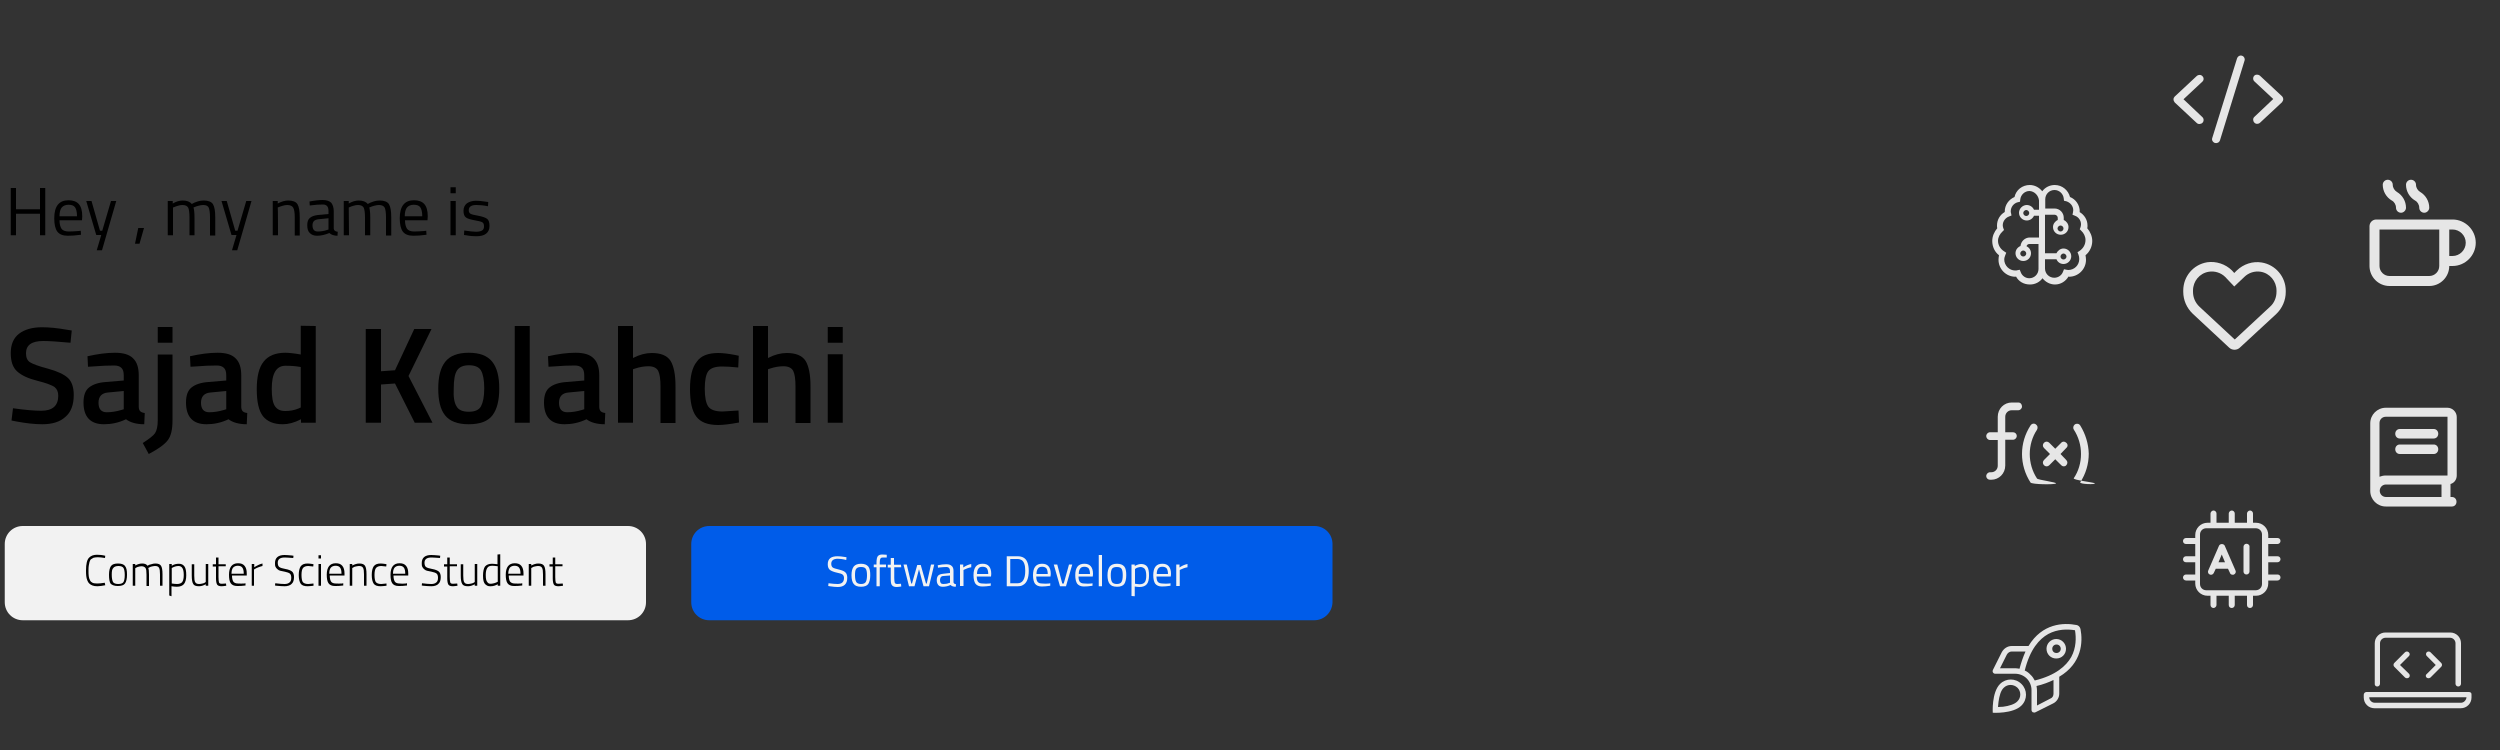 <?xml version="1.0" encoding="utf-8"?>
<!-- Generator: Adobe Illustrator 26.0.2, SVG Export Plug-In . SVG Version: 6.00 Build 0)  -->
<svg version="1.1" id="Layer_1" xmlns="http://www.w3.org/2000/svg" xmlns:xlink="http://www.w3.org/1999/xlink" x="0px" y="0px"
	 viewBox="0 0 1000 300" style="enable-background:new 0 0 1000 300;" xml:space="preserve">
<rect x="0" y="0" width="1000" height="300" fill="#333333" stroke="none"/>
<style type="text/css">
	.st0{fill:none;}
	.st1{fill:#F2F2F2;}
	.st2{fill:#005CE9;}
	.st3{fill:#E6E6E6;}
</style>
<g>
	<rect x="1.9" y="74.4" class="st0" width="206.7" height="31.3"/>
	<path d="M16,94.1v-8.6H6.4v8.6H4.3V75.2h2.1v8.5H16v-8.5h2.1v18.9L16,94.1L16,94.1z"/>
	<path d="M31.5,92.4l0.8-0.1l0.1,1.6c-2.1,0.3-3.9,0.4-5.3,0.4c-2,0-3.4-0.6-4.2-1.7c-0.8-1.1-1.2-2.9-1.2-5.3
		c0-4.8,1.9-7.2,5.7-7.2c1.8,0,3.2,0.5,4.1,1.5c0.9,1,1.4,2.6,1.4,4.9l-0.1,1.6h-9c0,1.5,0.3,2.6,0.8,3.4c0.5,0.7,1.5,1.1,2.9,1.1
		C28.7,92.6,30.1,92.5,31.5,92.4z M30.8,86.5c0-1.7-0.3-2.9-0.8-3.6c-0.5-0.7-1.4-1-2.6-1c-1.2,0-2.1,0.4-2.7,1.1
		c-0.6,0.7-0.9,1.9-0.9,3.5C23.7,86.5,30.8,86.5,30.8,86.5z"/>
	<path d="M34.5,80.4h2.1L40,92.3h0.9l3.5-11.9h2.1l-5.7,19.7h-2.1l1.8-6.1h-2L34.5,80.4z"/>
	<path d="M54,97.5l1.3-6.3h2.3l-1.8,6.3H54z"/>
	<path d="M69.2,94.1h-2.1V80.4h2v1c1.4-0.8,2.7-1.2,4-1.2c1.7,0,2.9,0.5,3.6,1.4c0.6-0.4,1.4-0.7,2.3-1s1.8-0.4,2.5-0.4
		c1.8,0,3.1,0.5,3.7,1.5c0.6,1,0.9,2.7,0.9,5.3v7.2h-2.1v-7.2c0-1.9-0.2-3.2-0.5-3.9S82.5,82,81.3,82c-0.6,0-1.2,0.1-1.9,0.3
		s-1.1,0.3-1.5,0.5L77.4,83c0.2,0.6,0.4,1.9,0.4,4v7.1h-2v-7c0-2-0.2-3.3-0.5-4c-0.4-0.7-1.1-1.1-2.3-1.1c-0.6,0-1.2,0.1-1.8,0.3
		c-0.6,0.2-1.1,0.3-1.4,0.5L69.2,83C69.2,83,69.2,94.1,69.2,94.1z"/>
	<path d="M88.6,80.4h2.1l3.4,11.9H95l3.5-11.9h2.1l-5.7,19.7h-2.1l1.8-6.1h-2L88.6,80.4z"/>
	<path d="M111.2,94.1h-2.1V80.4h2v1c1.5-0.8,2.9-1.2,4.2-1.2c1.8,0,3.1,0.5,3.7,1.5c0.6,1,0.9,2.7,0.9,5.3v7.2h-2v-7.2
		c0-1.9-0.2-3.2-0.6-3.9c-0.4-0.7-1.2-1.1-2.4-1.1c-0.6,0-1.2,0.1-1.8,0.3c-0.6,0.2-1.1,0.3-1.5,0.5l-0.5,0.2
		C111.2,83,111.2,94.1,111.2,94.1z"/>
	<path d="M133.5,84.5v7c0.1,0.7,0.6,1.1,1.6,1.2l-0.1,1.6c-1.4,0-2.5-0.4-3.3-1.1c-1.6,0.7-3.3,1.1-4.9,1.1c-1.3,0-2.2-0.4-2.9-1.1
		c-0.7-0.7-1-1.7-1-3.1c0-1.3,0.3-2.3,1-2.9c0.7-0.6,1.7-1,3.2-1.2l4.3-0.4v-1.2c0-0.9-0.2-1.6-0.6-2c-0.4-0.4-0.9-0.6-1.6-0.6
		c-1.5,0-3,0.1-4.5,0.3l-0.8,0.1l-0.1-1.6c2-0.4,3.8-0.6,5.3-0.6c1.5,0,2.7,0.4,3.4,1.1C133.1,81.9,133.5,83,133.5,84.5z M125,90.1
		c0,1.7,0.7,2.5,2.1,2.5c1.2,0,2.5-0.2,3.7-0.6l0.6-0.2v-4.5l-4,0.4c-0.8,0.1-1.4,0.3-1.8,0.7C125.2,88.8,125,89.4,125,90.1z"/>
	<path d="M139.6,94.1h-2.1V80.4h2v1c1.4-0.8,2.7-1.2,4-1.2c1.7,0,2.9,0.5,3.6,1.4c0.6-0.4,1.4-0.7,2.3-1s1.8-0.4,2.5-0.4
		c1.8,0,3.1,0.5,3.7,1.5s0.9,2.7,0.9,5.3v7.2h-2.1v-7.2c0-1.9-0.2-3.2-0.5-3.9c-0.4-0.7-1.1-1.1-2.3-1.1c-0.6,0-1.2,0.1-1.9,0.3
		s-1.1,0.3-1.5,0.5l-0.5,0.2c0.2,0.6,0.4,1.9,0.4,4v7.1h-2.1v-7c0-2-0.2-3.3-0.5-4c-0.4-0.7-1.1-1.1-2.3-1.1c-0.6,0-1.2,0.1-1.8,0.3
		s-1.1,0.3-1.4,0.5l-0.5,0.2L139.6,94.1L139.6,94.1z"/>
	<path d="M169.7,92.4l0.8-0.1l0.1,1.6c-2.1,0.3-3.9,0.4-5.3,0.4c-2,0-3.4-0.6-4.2-1.7c-0.8-1.1-1.2-2.9-1.2-5.3
		c0-4.8,1.9-7.2,5.7-7.2c1.8,0,3.2,0.5,4.1,1.5s1.4,2.6,1.4,4.9l-0.1,1.6h-9c0,1.5,0.3,2.6,0.8,3.4c0.5,0.7,1.5,1.1,2.9,1.1
		C166.9,92.6,168.3,92.5,169.7,92.4z M168.9,86.5c0-1.7-0.3-2.9-0.8-3.6c-0.5-0.7-1.4-1-2.6-1c-1.2,0-2.1,0.4-2.7,1.1
		c-0.6,0.7-0.9,1.9-0.9,3.5C161.8,86.5,168.9,86.5,168.9,86.5z"/>
	<path d="M180.2,77.3v-2.4h2.1v2.4L180.2,77.3L180.2,77.3z M180.2,94.1V80.4h2.1v13.7L180.2,94.1L180.2,94.1z"/>
	<path d="M190.5,82c-2,0-3,0.7-3,2.1c0,0.6,0.2,1.1,0.7,1.4c0.5,0.3,1.5,0.5,3.1,0.8c1.6,0.3,2.8,0.7,3.5,1.2c0.7,0.5,1,1.5,1,2.9
		c0,1.4-0.5,2.4-1.4,3.1c-0.9,0.7-2.2,1-4,1c-1.1,0-2.5-0.1-4-0.4l-0.8-0.1l0.1-1.8c2.1,0.3,3.6,0.5,4.7,0.5s1.9-0.2,2.4-0.5
		c0.6-0.3,0.8-0.9,0.8-1.7c0-0.8-0.2-1.3-0.7-1.6c-0.5-0.3-1.5-0.5-3.1-0.8c-1.6-0.3-2.7-0.6-3.4-1.1c-0.7-0.5-1-1.4-1-2.7
		s0.5-2.3,1.4-3c0.9-0.6,2.1-1,3.5-1c1.1,0,2.5,0.1,4.2,0.4l0.8,0.1l-0.1,1.7C193.3,82.1,191.7,82,190.5,82z"/>
</g>
<g>
	<rect x="1.9" y="130.4" class="st0" width="348.4" height="51.2"/>
	<path d="M17.3,136.4c-4.6,0-6.9,1.6-6.9,4.9c0,1.7,0.5,2.9,1.6,3.6c1.1,0.7,3.5,1.6,7.3,2.6c3.7,1,6.4,2.3,7.9,3.7
		c1.5,1.4,2.3,3.7,2.3,6.8c0,3.9-1.1,6.9-3.4,8.8c-2.2,2-5.3,2.9-9.2,2.9c-3.1,0-6.5-0.4-10.3-1.1l-2-0.4l0.6-4.9
		c4.9,0.7,8.7,1,11.3,1c4.5,0,6.8-2,6.8-6c0-1.6-0.5-2.7-1.5-3.5c-1-0.7-3.3-1.6-6.9-2.5c-3.6-0.9-6.2-2.1-8-3.7s-2.6-4-2.6-7.4
		c0-3.4,1.1-6,3.3-7.7c2.2-1.7,5.3-2.6,9.2-2.6c2.8,0,6.1,0.3,10,1l1.9,0.3l-0.5,4.9C23,136.6,19.4,136.4,17.3,136.4z"/>
	<path d="M55.5,150.2v12.5c0,0.8,0.2,1.4,0.6,1.8s1,0.6,1.8,0.7l-0.2,4.5c-3.1,0-5.6-0.7-7.3-2c-2.9,1.4-5.9,2-8.8,2
		c-5.4,0-8.2-2.9-8.2-8.7c0-2.8,0.7-4.8,2.2-6s3.7-2,6.8-2.2l7.1-0.6v-2c0-1.5-0.3-2.5-1-3.1c-0.6-0.6-1.6-0.9-2.8-0.9
		c-2.3,0-5.3,0.1-8.8,0.4l-1.7,0.1l-0.2-4.2c4-0.9,7.6-1.4,11-1.4c3.3,0,5.7,0.7,7.2,2.2C54.8,144.8,55.5,147.1,55.5,150.2z
		 M43.2,157c-2.5,0.2-3.8,1.6-3.8,4.1c0,2.5,1.1,3.8,3.3,3.8c1.8,0,3.8-0.3,5.8-0.9l1-0.3v-7.3L43.2,157z"/>
	<path d="M63.1,168.1v-26.3H69v26.4c0,3.6-0.6,6.2-1.9,7.9c-1.3,1.7-3.8,3.5-7.6,5.5l-2.4-4.4c2.5-1.6,4.2-2.9,4.9-3.9
		C62.7,172.2,63.1,170.5,63.1,168.1z M63.1,137.1v-6.3H69v6.3H63.1z"/>
	<path d="M96.5,150.2v12.5c0,0.8,0.2,1.4,0.6,1.8s1,0.6,1.8,0.7l-0.2,4.5c-3.1,0-5.6-0.7-7.3-2c-2.9,1.4-5.9,2-8.8,2
		c-5.4,0-8.2-2.9-8.2-8.7c0-2.8,0.7-4.8,2.2-6s3.7-2,6.8-2.2l7.1-0.6v-2c0-1.5-0.3-2.5-1-3.1c-0.6-0.6-1.6-0.9-2.8-0.9
		c-2.3,0-5.3,0.1-8.8,0.4l-1.7,0.1l-0.2-4.2c4-0.9,7.6-1.4,11-1.4s5.7,0.7,7.2,2.2C95.8,144.8,96.5,147.1,96.5,150.2z M84.2,157
		c-2.5,0.2-3.8,1.6-3.8,4.1c0,2.5,1.1,3.8,3.3,3.8c1.8,0,3.8-0.3,5.8-0.9l1-0.3v-7.3L84.2,157z"/>
	<path d="M126.3,130.4v38.7h-5.9v-1.4c-2.7,1.4-5.1,2-7.3,2c-3.6,0-6.2-1.1-7.9-3.2c-1.7-2.2-2.5-5.8-2.5-10.8
		c0-5.1,0.9-8.8,2.8-11.1c1.8-2.3,4.7-3.5,8.6-3.5c1.3,0,3.4,0.2,6.2,0.7v-11.5L126.3,130.4L126.3,130.4z M119.4,163.4l0.9-0.4
		v-16.2c-2.2-0.4-4.2-0.5-6.1-0.5c-3.7,0-5.5,3.1-5.5,9.2c0,3.4,0.4,5.7,1.3,7c0.9,1.3,2.2,1.9,4.1,1.9
		C116,164.4,117.7,164.1,119.4,163.4z"/>
	<path d="M152.4,169.1h-6.1v-37.5h6.1v16.9l5.6-0.4l7.7-16.5h6.9l-9.2,18.8l9.6,18.7h-7.1l-7.9-15.7l-5.6,0.4V169.1z"/>
	<path d="M178.1,144.7c1.9-2.4,5-3.6,9.4-3.6s7.5,1.2,9.4,3.6c1.9,2.4,2.8,5.9,2.8,10.7s-0.9,8.3-2.7,10.7c-1.8,2.4-5,3.6-9.5,3.6
		s-7.6-1.2-9.5-3.6s-2.7-6-2.7-10.7C175.3,150.7,176.2,147.1,178.1,144.7z M182.6,162.5c0.8,1.5,2.5,2.2,4.9,2.2s4.1-0.7,4.9-2.2
		c0.8-1.5,1.3-3.8,1.3-7.2c0-3.3-0.5-5.7-1.3-7.1s-2.5-2.1-4.8-2.1c-2.3,0-3.9,0.7-4.8,2.1c-0.9,1.4-1.3,3.7-1.3,7.1
		C181.3,158.7,181.7,161.1,182.6,162.5z"/>
	<path d="M205.9,169.1v-38.7h6v38.7H205.9z"/>
	<path d="M239.7,150.2v12.5c0,0.8,0.2,1.4,0.6,1.8s1,0.6,1.8,0.7l-0.2,4.5c-3.1,0-5.6-0.7-7.3-2c-2.9,1.4-5.9,2-8.8,2
		c-5.4,0-8.2-2.9-8.2-8.7c0-2.8,0.7-4.8,2.2-6c1.5-1.2,3.7-2,6.8-2.2l7.1-0.6v-2c0-1.5-0.3-2.5-1-3.1c-0.6-0.6-1.6-0.9-2.8-0.9
		c-2.3,0-5.3,0.1-8.8,0.4l-1.7,0.1l-0.2-4.2c4-0.9,7.6-1.4,11-1.4s5.7,0.7,7.2,2.2C239,144.8,239.7,147.1,239.7,150.2z M227.4,157
		c-2.5,0.2-3.8,1.6-3.8,4.1c0,2.5,1.1,3.8,3.3,3.8c1.8,0,3.8-0.3,5.8-0.9l1-0.3v-7.3L227.4,157z"/>
	<path d="M253.2,169.1h-6v-38.7h6v12.8c2.7-1.4,5.2-2,7.5-2c3.6,0,6.1,1,7.5,3.1c1.3,2.1,2,5.5,2,10.2v14.7h-6v-14.5
		c0-3-0.3-5.1-0.9-6.3c-0.6-1.2-1.9-1.9-3.9-1.9c-1.7,0-3.5,0.3-5.3,0.9l-0.9,0.3L253.2,169.1L253.2,169.1z"/>
	<path d="M287.3,141.2c1.9,0,4.2,0.3,6.8,0.8l1.4,0.3l-0.2,4.7c-2.9-0.3-5-0.4-6.4-0.4c-2.8,0-4.6,0.6-5.6,1.9
		c-0.9,1.2-1.4,3.6-1.4,7c0,3.4,0.5,5.8,1.4,7.1s2.8,2,5.7,2l6.4-0.4l0.2,4.8c-3.7,0.7-6.5,1-8.3,1c-4.2,0-7.1-1.1-8.8-3.4
		c-1.7-2.2-2.5-5.9-2.5-11c0-5.1,0.9-8.7,2.7-10.9C280.3,142.3,283.3,141.2,287.3,141.2z"/>
	<path d="M307.2,169.1h-6v-38.7h6v12.8c2.7-1.4,5.2-2,7.5-2c3.6,0,6.1,1,7.5,3.1c1.3,2.1,2,5.5,2,10.2v14.7h-6v-14.5
		c0-3-0.3-5.1-0.9-6.3c-0.6-1.2-1.9-1.9-3.9-1.9c-1.7,0-3.5,0.3-5.3,0.9l-0.9,0.3L307.2,169.1L307.2,169.1z"/>
	<path d="M331.1,137.1v-6.3h6v6.3H331.1z M331.1,169.1v-27.4h6v27.4H331.1z"/>
</g>
<path class="st1" d="M251.2,248.1H9.1c-4,0-7.2-3.2-7.2-7.2v-23.3c0-4,3.2-7.2,7.2-7.2h242.1c4,0,7.2,3.2,7.2,7.2v23.3
	C258.4,244.9,255.2,248.1,251.2,248.1z"/>
<g>
	<rect x="8.4" y="221.7" class="st0" width="242" height="18.7"/>
	<path d="M42.1,234.1c-1.2,0.2-2.2,0.4-3.1,0.4s-1.5-0.1-2-0.3c-0.5-0.2-0.9-0.4-1.3-0.8c-0.3-0.3-0.6-0.7-0.8-1.3
		c-0.4-1-0.5-2.2-0.5-3.9c0-2.6,0.4-4.4,1.3-5.2c0.7-0.7,1.7-1.1,3.1-1.1c1,0,2.1,0.1,3.3,0.4l-0.1,0.9c-1.2-0.2-2.2-0.3-2.9-0.3
		c-0.7,0-1.3,0.1-1.7,0.2c-0.4,0.2-0.7,0.4-1,0.6s-0.4,0.6-0.6,1.1c-0.2,0.8-0.4,1.8-0.4,3s0,2.1,0.1,2.7c0.1,0.6,0.2,1.1,0.5,1.6
		c0.2,0.5,0.6,0.8,1,1s1.1,0.3,1.9,0.3s1.8-0.1,3-0.3L42.1,234.1z"/>
	<path d="M43.6,229.9c0-1.6,0.3-2.8,0.8-3.5s1.5-1,2.8-1s2.3,0.3,2.8,1c0.6,0.7,0.8,1.8,0.8,3.5c0,1.6-0.3,2.8-0.8,3.5
		c-0.5,0.7-1.5,1-2.9,1c-1.4,0-2.4-0.4-2.9-1C43.8,232.7,43.6,231.6,43.6,229.9z M44.7,229.9c0,1.4,0.2,2.3,0.5,2.9
		c0.3,0.5,1,0.8,2.1,0.8s1.8-0.3,2.1-0.8c0.3-0.5,0.5-1.5,0.5-2.8s-0.2-2.3-0.5-2.8s-1-0.8-2-0.8c-1,0-1.7,0.3-2,0.7
		C44.8,227.6,44.7,228.5,44.7,229.9z"/>
	<path d="M54.1,234.3h-1v-8.7h1v0.6c0.9-0.5,1.8-0.8,2.8-0.8s1.7,0.3,2.1,0.9c0.4-0.3,0.9-0.5,1.5-0.6c0.6-0.2,1.1-0.3,1.6-0.3
		c1.2,0,1.9,0.3,2.3,0.9c0.4,0.6,0.6,1.7,0.6,3.4v4.6h-1v-4.5c0-1.3-0.1-2.2-0.4-2.7c-0.3-0.5-0.8-0.7-1.6-0.7
		c-0.4,0-0.8,0.1-1.3,0.2c-0.4,0.1-0.8,0.2-1,0.4l-0.4,0.2c0.2,0.4,0.3,1.3,0.3,2.7v4.5h-1v-4.5c0-1.4-0.1-2.3-0.4-2.7
		s-0.8-0.7-1.6-0.7c-0.4,0-0.8,0.1-1.2,0.2c-0.4,0.1-0.7,0.2-1,0.4l-0.3,0.2C54.1,227.1,54.1,234.3,54.1,234.3z"/>
	<path d="M67.7,238.2v-12.6h1v0.7c0.9-0.6,1.9-0.8,2.9-0.8s1.7,0.4,2.2,1.1c0.5,0.7,0.7,1.9,0.7,3.5c0,1.6-0.3,2.7-0.9,3.5
		c-0.6,0.7-1.5,1.1-2.9,1.1c-0.7,0-1.4-0.1-2.1-0.2v4L67.7,238.2L67.7,238.2z M71.3,226.4c-0.4,0-0.8,0.1-1.2,0.2
		c-0.4,0.1-0.8,0.3-1,0.4l-0.4,0.2v6.2c0.8,0.1,1.5,0.2,2.1,0.2c1,0,1.7-0.3,2.1-0.8c0.4-0.6,0.6-1.5,0.6-2.8s-0.2-2.2-0.5-2.7
		C72.6,226.6,72,226.4,71.3,226.4z"/>
	<path d="M82.3,225.6h1v8.7h-1v-0.6c-0.9,0.5-1.8,0.8-2.7,0.8c-1.2,0-2-0.3-2.3-0.9c-0.4-0.6-0.6-1.7-0.6-3.4v-4.5h1v4.5
		c0,1.3,0.1,2.3,0.4,2.7c0.3,0.5,0.8,0.7,1.6,0.7c0.4,0,0.8-0.1,1.3-0.2s0.8-0.2,1-0.4l0.3-0.2L82.3,225.6L82.3,225.6z"/>
	<path d="M90.3,226.5h-2.9v4.3c0,1.1,0.1,1.9,0.2,2.2c0.2,0.4,0.5,0.5,1.2,0.5l1.6-0.1l0.1,0.9c-0.8,0.1-1.4,0.2-1.8,0.2
		c-0.9,0-1.5-0.2-1.8-0.6c-0.3-0.4-0.5-1.3-0.5-2.5v-4.8h-1.3v-0.9h1.3v-2.7h1v2.7h2.9V226.5z"/>
	<path d="M97.7,233.4l0.5-0.1l0,0.9c-1.3,0.2-2.4,0.2-3.3,0.2c-1.3,0-2.1-0.4-2.6-1.1c-0.5-0.7-0.7-1.9-0.7-3.4c0-3,1.2-4.6,3.6-4.6
		c1.2,0,2,0.3,2.6,1c0.6,0.7,0.9,1.7,0.9,3.1l0,0.8h-5.9c0,1.1,0.2,1.9,0.5,2.4s1,0.8,1.9,0.8S96.8,233.5,97.7,233.4z M92.6,229.5
		h4.9c0-1.2-0.2-2-0.6-2.5c-0.4-0.5-1-0.7-1.8-0.7s-1.5,0.3-1.9,0.8C92.8,227.6,92.6,228.4,92.6,229.5z"/>
	<path d="M100.7,234.3v-8.7h1v1.3c0.4-0.3,1-0.6,1.6-0.9c0.6-0.3,1.2-0.5,1.7-0.6v1c-0.5,0.1-1,0.3-1.6,0.5c-0.5,0.2-1,0.4-1.3,0.6
		l-0.5,0.3v6.5L100.7,234.3L100.7,234.3z"/>
	<path d="M113.9,223c-1.9,0-2.8,0.7-2.8,2.1c0,0.8,0.2,1.4,0.6,1.7c0.4,0.3,1.3,0.6,2.5,0.8c1.2,0.2,2.1,0.6,2.6,1s0.8,1.2,0.8,2.2
		c0,1.3-0.3,2.2-1,2.8c-0.6,0.6-1.6,0.9-2.8,0.9c-0.9,0-2-0.1-3.2-0.2l-0.6-0.1l0.1-0.9c1.6,0.2,2.8,0.3,3.7,0.3
		c0.9,0,1.5-0.2,2-0.6c0.5-0.4,0.7-1,0.7-1.9c0-0.8-0.2-1.4-0.6-1.7c-0.4-0.3-1-0.5-1.9-0.7c-0.9-0.2-1.5-0.3-1.9-0.4
		c-0.4-0.1-0.8-0.3-1.1-0.6c-0.4-0.3-0.6-0.6-0.8-1c-0.2-0.4-0.2-0.9-0.2-1.5c0-2.1,1.3-3.2,3.8-3.2c0.8,0,1.8,0.1,3,0.2l0.6,0.1
		l-0.1,0.9C115.7,223.1,114.6,223,113.9,223z"/>
	<path d="M123.1,225.4c0.5,0,1.1,0.1,1.9,0.2l0.4,0.1l-0.1,0.9c-0.9-0.1-1.6-0.2-2-0.2c-1,0-1.7,0.3-2.1,0.8
		c-0.4,0.5-0.6,1.4-0.6,2.8c0,1.4,0.2,2.3,0.5,2.8c0.4,0.5,1.1,0.8,2.2,0.8l2.1-0.2l0,0.9c-1,0.1-1.8,0.2-2.3,0.2
		c-1.4,0-2.3-0.3-2.8-1c-0.5-0.7-0.8-1.9-0.8-3.5s0.3-2.8,0.8-3.5C120.9,225.7,121.8,225.4,123.1,225.4z"/>
	<path d="M127.4,223.4v-1.3h1v1.3H127.4z M127.4,234.3v-8.7h1v8.7H127.4z"/>
	<path d="M136.8,233.4l0.5-0.1l0,0.9c-1.3,0.2-2.4,0.2-3.3,0.2c-1.3,0-2.1-0.4-2.6-1.1c-0.5-0.7-0.7-1.9-0.7-3.4
		c0-3,1.2-4.6,3.6-4.6c1.2,0,2,0.3,2.6,1c0.6,0.7,0.9,1.7,0.9,3.1l0,0.8h-5.9c0,1.1,0.2,1.9,0.5,2.4s1,0.8,1.9,0.8
		S135.9,233.5,136.8,233.4z M131.7,229.5h4.9c0-1.2-0.2-2-0.6-2.5c-0.4-0.5-1-0.7-1.8-0.7s-1.5,0.3-1.9,0.8
		C131.9,227.6,131.7,228.4,131.7,229.5z"/>
	<path d="M140.9,234.3h-1v-8.7h1v0.6c1-0.5,1.9-0.8,2.8-0.8c1.2,0,1.9,0.3,2.3,0.9c0.4,0.6,0.6,1.7,0.6,3.4v4.6h-1v-4.5
		c0-1.3-0.1-2.2-0.4-2.7c-0.3-0.5-0.8-0.7-1.6-0.7c-0.4,0-0.8,0.1-1.3,0.2c-0.5,0.1-0.8,0.2-1,0.4l-0.4,0.2L140.9,234.3L140.9,234.3
		z"/>
	<path d="M152.3,225.4c0.5,0,1.1,0.1,1.9,0.2l0.4,0.1l-0.1,0.9c-0.9-0.1-1.6-0.2-2-0.2c-1,0-1.7,0.3-2.1,0.8
		c-0.4,0.5-0.6,1.4-0.6,2.8c0,1.4,0.2,2.3,0.5,2.8c0.4,0.5,1.1,0.8,2.2,0.8l2.1-0.2l0,0.9c-1,0.1-1.8,0.2-2.3,0.2
		c-1.4,0-2.3-0.3-2.8-1c-0.5-0.7-0.8-1.9-0.8-3.5s0.3-2.8,0.8-3.5C150.1,225.7,151,225.4,152.3,225.4z"/>
	<path d="M162.3,233.4l0.5-0.1l0,0.9c-1.3,0.2-2.4,0.2-3.3,0.2c-1.3,0-2.1-0.4-2.6-1.1c-0.5-0.7-0.7-1.9-0.7-3.4
		c0-3,1.2-4.6,3.6-4.6c1.2,0,2,0.3,2.6,1c0.6,0.7,0.9,1.7,0.9,3.1l0,0.8h-5.9c0,1.1,0.2,1.9,0.5,2.4s1,0.8,1.9,0.8
		C160.5,233.5,161.4,233.5,162.3,233.4z M157.2,229.5h4.9c0-1.2-0.2-2-0.6-2.5s-1-0.7-1.8-0.7c-0.8,0-1.5,0.3-1.9,0.8
		C157.4,227.6,157.2,228.4,157.2,229.5z"/>
	<path d="M172.6,223c-1.9,0-2.8,0.7-2.8,2.1c0,0.8,0.2,1.4,0.6,1.7c0.4,0.3,1.3,0.6,2.5,0.8c1.2,0.2,2.1,0.6,2.6,1s0.8,1.2,0.8,2.2
		c0,1.3-0.3,2.2-1,2.8c-0.6,0.6-1.6,0.9-2.8,0.9c-0.9,0-2-0.1-3.2-0.2l-0.6-0.1l0.1-0.9c1.6,0.2,2.8,0.3,3.7,0.3
		c0.9,0,1.5-0.2,2-0.6c0.5-0.4,0.7-1,0.7-1.9c0-0.8-0.2-1.4-0.6-1.7c-0.4-0.3-1-0.5-1.9-0.7c-0.9-0.2-1.5-0.3-1.9-0.4
		s-0.8-0.3-1.1-0.6c-0.4-0.3-0.6-0.6-0.8-1c-0.2-0.4-0.2-0.9-0.2-1.5c0-2.1,1.3-3.2,3.8-3.2c0.8,0,1.8,0.1,3,0.2l0.6,0.1l-0.1,0.9
		C174.4,223.1,173.3,223,172.6,223z"/>
	<path d="M182.8,226.5h-2.9v4.3c0,1.1,0.1,1.9,0.2,2.2c0.2,0.4,0.5,0.5,1.2,0.5l1.6-0.1l0.1,0.9c-0.8,0.1-1.4,0.2-1.8,0.2
		c-0.9,0-1.5-0.2-1.8-0.6c-0.3-0.4-0.5-1.3-0.5-2.5v-4.8h-1.3v-0.9h1.3v-2.7h1v2.7h2.9V226.5z"/>
	<path d="M189.9,225.6h1v8.7h-1v-0.6c-0.9,0.5-1.8,0.8-2.7,0.8c-1.2,0-2-0.3-2.3-0.9c-0.4-0.6-0.6-1.7-0.6-3.4v-4.5h1v4.5
		c0,1.3,0.1,2.3,0.4,2.7c0.3,0.5,0.8,0.7,1.6,0.7c0.4,0,0.8-0.1,1.3-0.2c0.4-0.1,0.8-0.2,1-0.4l0.3-0.2L189.9,225.6L189.9,225.6z"/>
	<path d="M200.1,221.7v12.6h-1v-0.6c-0.9,0.5-1.8,0.8-2.8,0.8c-0.4,0-0.8,0-1.1-0.1c-0.3-0.1-0.6-0.3-1-0.6c-0.7-0.6-1-1.7-1-3.5
		c0-1.7,0.3-3,0.8-3.7c0.6-0.7,1.5-1.1,2.8-1.1c0.5,0,1.2,0.1,2.2,0.2v-3.9L200.1,221.7L200.1,221.7z M195.6,233.4
		c0.2,0.1,0.5,0.1,0.8,0.1c0.3,0,0.7-0.1,1.2-0.2c0.5-0.1,0.8-0.3,1.1-0.4l0.4-0.2v-6.2c-0.9-0.1-1.6-0.2-2.2-0.2
		c-1,0-1.7,0.3-2,0.9c-0.4,0.6-0.6,1.5-0.6,2.8c0,1.5,0.2,2.5,0.7,2.9C195.1,233.2,195.4,233.3,195.6,233.4z"/>
	<path d="M208.4,233.4l0.5-0.1l0,0.9c-1.3,0.2-2.4,0.2-3.3,0.2c-1.3,0-2.1-0.4-2.6-1.1c-0.5-0.7-0.7-1.9-0.7-3.4
		c0-3,1.2-4.6,3.6-4.6c1.2,0,2,0.3,2.6,1c0.6,0.7,0.9,1.7,0.9,3.1l0,0.8h-5.9c0,1.1,0.2,1.9,0.5,2.4c0.4,0.5,1,0.8,1.9,0.8
		S207.5,233.5,208.4,233.4z M203.3,229.5h4.9c0-1.2-0.2-2-0.6-2.5s-1-0.7-1.8-0.7c-0.8,0-1.5,0.3-1.9,0.8
		C203.6,227.6,203.3,228.4,203.3,229.5z"/>
	<path d="M212.5,234.3h-1v-8.7h1v0.6c1-0.5,1.9-0.8,2.8-0.8c1.2,0,1.9,0.3,2.3,0.9c0.4,0.6,0.6,1.7,0.6,3.4v4.6h-1v-4.5
		c0-1.3-0.1-2.2-0.4-2.7c-0.3-0.5-0.8-0.7-1.6-0.7c-0.4,0-0.8,0.1-1.3,0.2c-0.5,0.1-0.8,0.2-1,0.4l-0.4,0.2L212.5,234.3L212.5,234.3
		z"/>
	<path d="M225,226.5h-2.9v4.3c0,1.1,0.1,1.9,0.2,2.2c0.2,0.4,0.5,0.5,1.2,0.5l1.6-0.1l0.1,0.9c-0.8,0.1-1.4,0.2-1.8,0.2
		c-0.9,0-1.5-0.2-1.8-0.6c-0.3-0.4-0.5-1.3-0.5-2.5v-4.8h-1.3v-0.9h1.3v-2.7h1v2.7h2.9V226.5z"/>
</g>
<path class="st2" d="M525.7,248.1H283.7c-4,0-7.2-3.2-7.2-7.2v-23.3c0-4,3.2-7.2,7.2-7.2h242.1c4,0,7.2,3.2,7.2,7.2v23.3
	C532.9,244.9,529.7,248.1,525.7,248.1z"/>
<g>
	<rect x="330.3" y="222" class="st0" width="147.1" height="14.5"/>
	<path class="st1" d="M335.1,223.5c-1.7,0-2.6,0.7-2.6,2c0,0.7,0.2,1.2,0.6,1.5c0.4,0.3,1.2,0.5,2.4,0.8c1.2,0.3,2.1,0.6,2.6,1.1
		c0.5,0.4,0.8,1.2,0.8,2.2c0,2.5-1.3,3.7-3.8,3.7c-0.8,0-1.9-0.1-3.2-0.3l-0.6-0.1l0.1-1.1c1.6,0.2,2.8,0.3,3.6,0.3
		c1.7,0,2.6-0.8,2.6-2.4c0-0.6-0.2-1.1-0.6-1.4c-0.4-0.3-1.1-0.5-2.1-0.7c-1.4-0.3-2.3-0.7-2.9-1.1c-0.6-0.5-0.9-1.2-0.9-2.3
		c0-2.2,1.3-3.2,3.9-3.2c0.8,0,1.9,0.1,3,0.3l0.6,0.1l-0.1,1.1C337,223.6,335.8,223.5,335.1,223.5z"/>
	<path class="st1" d="M340.6,230.1c0-1.6,0.3-2.7,0.9-3.5c0.6-0.7,1.5-1.1,2.9-1.1c1.4,0,2.3,0.4,2.9,1.1c0.6,0.7,0.8,1.9,0.8,3.5
		s-0.3,2.7-0.8,3.5c-0.5,0.7-1.5,1.1-2.9,1.1s-2.4-0.4-2.9-1.1C340.9,232.9,340.6,231.7,340.6,230.1z M342,230.1
		c0,1.3,0.2,2.2,0.5,2.7s1,0.8,1.9,0.8c1,0,1.6-0.3,1.9-0.8c0.3-0.5,0.5-1.4,0.5-2.7s-0.2-2.2-0.5-2.6c-0.3-0.5-1-0.7-1.9-0.7
		c-0.9,0-1.5,0.2-1.9,0.7C342.1,228,342,228.8,342,230.1z"/>
	<path class="st1" d="M351.9,226.9v7.6h-1.3v-7.6h-1.1v-1.1h1.1V225c0-1.2,0.2-2.1,0.5-2.5c0.4-0.5,1-0.7,1.8-0.7l1.8,0.1l0,1.1
		c-0.6,0-1.2,0-1.6,0s-0.7,0.1-0.9,0.4c-0.2,0.3-0.3,0.8-0.3,1.6v0.8h2.5v1.1H351.9z"/>
	<path class="st1" d="M360.5,226.9h-2.8v4.2c0,1,0.1,1.7,0.2,2c0.1,0.3,0.5,0.5,1,0.5l1.5-0.1l0.1,1.1c-0.8,0.1-1.4,0.2-1.8,0.2
		c-0.9,0-1.5-0.2-1.9-0.7c-0.4-0.4-0.5-1.3-0.5-2.5v-4.6h-1.2v-1.1h1.2v-2.7h1.3v2.7h2.8L360.5,226.9L360.5,226.9z"/>
	<path class="st1" d="M361.4,225.8h1.3l1.8,7.6h0.3l2.1-7.4h1.4l2.1,7.4h0.3l1.7-7.6h1.3l-2.1,8.7h-2.2l-1.8-6.8l-1.8,6.8h-2.2
		L361.4,225.8z"/>
	<path class="st1" d="M381.4,228.4v4.5c0,0.4,0.4,0.7,1,0.8l-0.1,1c-0.9,0-1.6-0.2-2.1-0.7c-1,0.5-2.1,0.7-3.1,0.7
		c-0.8,0-1.4-0.2-1.8-0.7c-0.4-0.5-0.6-1.1-0.6-1.9s0.2-1.5,0.6-1.9c0.4-0.4,1.1-0.6,2-0.7l2.7-0.3v-0.7c0-0.6-0.1-1-0.4-1.3
		c-0.3-0.3-0.6-0.4-1-0.4c-0.9,0-1.9,0.1-2.9,0.2l-0.5,0.1l-0.1-1c1.3-0.3,2.4-0.4,3.4-0.4s1.7,0.2,2.2,0.7
		C381.2,226.8,381.4,227.5,381.4,228.4z M376,232c0,1.1,0.4,1.6,1.3,1.6c0.8,0,1.6-0.1,2.3-0.4l0.4-0.1v-2.9l-2.6,0.2
		c-0.5,0-0.9,0.2-1.1,0.5C376.2,231.1,376,231.5,376,232z"/>
	<path class="st1" d="M384,234.5v-8.7h1.3v1.2c1-0.7,2.1-1.2,3.2-1.4v1.3c-0.5,0.1-1,0.2-1.5,0.4c-0.5,0.2-0.9,0.4-1.2,0.5l-0.4,0.2
		v6.4H384z"/>
	<path class="st1" d="M395.8,233.4l0.5-0.1l0,1c-1.3,0.2-2.5,0.3-3.4,0.3c-1.3,0-2.1-0.4-2.7-1.1c-0.5-0.7-0.8-1.9-0.8-3.4
		c0-3.1,1.2-4.6,3.6-4.6c1.2,0,2,0.3,2.6,1c0.6,0.7,0.9,1.7,0.9,3.1l-0.1,1h-5.7c0,1,0.2,1.7,0.5,2.1c0.4,0.5,1,0.7,1.8,0.7
		C394,233.5,394.9,233.5,395.8,233.4z M395.3,229.7c0-1.1-0.2-1.8-0.5-2.3c-0.3-0.4-0.9-0.7-1.7-0.7c-0.8,0-1.4,0.2-1.7,0.7
		c-0.4,0.5-0.6,1.2-0.6,2.2H395.3z"/>
	<path class="st1" d="M407,234.5h-4.3v-12h4.3c2,0,3.3,0.8,3.9,2.3c0.4,0.9,0.6,2.1,0.6,3.5c0,3-0.8,4.9-2.3,5.7
		C408.6,234.4,407.9,234.5,407,234.5z M410.1,228.3c0-2.3-0.5-3.7-1.5-4.3c-0.4-0.2-0.9-0.4-1.5-0.4h-3v9.7h3
		C409,233.3,410.1,231.7,410.1,228.3z"/>
	<path class="st1" d="M419.6,233.4l0.5-0.1l0,1c-1.3,0.2-2.5,0.3-3.4,0.3c-1.3,0-2.1-0.4-2.7-1.1c-0.5-0.7-0.8-1.9-0.8-3.4
		c0-3.1,1.2-4.6,3.6-4.6c1.2,0,2,0.3,2.6,1c0.6,0.7,0.9,1.7,0.9,3.1l-0.1,1h-5.7c0,1,0.2,1.7,0.5,2.1c0.4,0.5,1,0.7,1.8,0.7
		C417.8,233.5,418.7,233.5,419.6,233.4z M419.1,229.7c0-1.1-0.2-1.8-0.5-2.3c-0.3-0.4-0.9-0.7-1.7-0.7c-0.8,0-1.4,0.2-1.7,0.7
		c-0.4,0.5-0.6,1.2-0.6,2.2H419.1z"/>
	<path class="st1" d="M421.5,225.8h1.4l2,7.6h0.6l2.1-7.6h1.3l-2.5,8.7H424L421.5,225.8z"/>
	<path class="st1" d="M436.5,233.4l0.5-0.1l0,1c-1.3,0.2-2.5,0.3-3.4,0.3c-1.3,0-2.1-0.4-2.7-1.1c-0.5-0.7-0.8-1.9-0.8-3.4
		c0-3.1,1.2-4.6,3.6-4.6c1.2,0,2,0.3,2.6,1c0.6,0.7,0.9,1.7,0.9,3.1l-0.1,1h-5.7c0,1,0.2,1.7,0.5,2.1c0.4,0.5,1,0.7,1.8,0.7
		C434.7,233.5,435.6,233.5,436.5,233.4z M436,229.7c0-1.1-0.2-1.8-0.5-2.3c-0.3-0.4-0.9-0.7-1.7-0.7c-0.8,0-1.4,0.2-1.7,0.7
		c-0.4,0.5-0.6,1.2-0.6,2.2H436z"/>
	<path class="st1" d="M439.5,234.5V222h1.3v12.5H439.5z"/>
	<path class="st1" d="M443,230.1c0-1.6,0.3-2.7,0.9-3.5c0.6-0.7,1.5-1.1,2.9-1.1s2.3,0.4,2.9,1.1c0.6,0.7,0.8,1.9,0.8,3.5
		s-0.3,2.7-0.8,3.5c-0.5,0.7-1.5,1.1-2.9,1.1s-2.4-0.4-2.9-1.1C443.3,232.9,443,231.7,443,230.1z M444.3,230.1
		c0,1.3,0.2,2.2,0.5,2.7s1,0.8,1.9,0.8c1,0,1.6-0.3,1.9-0.8c0.3-0.5,0.5-1.4,0.5-2.7s-0.2-2.2-0.5-2.6c-0.3-0.5-1-0.7-1.9-0.7
		c-0.9,0-1.5,0.2-1.9,0.7C444.5,228,444.3,228.8,444.3,230.1z"/>
	<path class="st1" d="M452.6,238.4v-12.6h1.3v0.6c0.9-0.5,1.7-0.8,2.6-0.8c1.1,0,1.9,0.4,2.4,1.1s0.7,1.9,0.7,3.5s-0.3,2.8-0.9,3.5
		c-0.6,0.7-1.6,1.1-2.9,1.1c-0.7,0-1.4-0.1-1.9-0.2v3.9L452.6,238.4L452.6,238.4z M456.3,226.8c-0.4,0-0.7,0.1-1.1,0.2
		c-0.4,0.1-0.7,0.2-0.9,0.4l-0.3,0.2v5.9c0.8,0.1,1.5,0.2,1.9,0.2c0.9,0,1.6-0.3,2-0.8c0.4-0.5,0.6-1.4,0.6-2.6
		c0-1.2-0.2-2.1-0.5-2.6S456.9,226.8,456.3,226.8z"/>
	<path class="st1" d="M467.7,233.4l0.5-0.1l0,1c-1.3,0.2-2.5,0.3-3.4,0.3c-1.3,0-2.1-0.4-2.7-1.1c-0.5-0.7-0.8-1.9-0.8-3.4
		c0-3.1,1.2-4.6,3.6-4.6c1.2,0,2,0.3,2.6,1c0.6,0.7,0.9,1.7,0.9,3.1l-0.1,1h-5.7c0,1,0.2,1.7,0.5,2.1s1,0.7,1.8,0.7
		C465.9,233.5,466.8,233.5,467.7,233.4z M467.2,229.7c0-1.1-0.2-1.8-0.5-2.3c-0.3-0.4-0.9-0.7-1.7-0.7c-0.8,0-1.4,0.2-1.7,0.7
		c-0.4,0.5-0.6,1.2-0.6,2.2H467.2z"/>
	<path class="st1" d="M470.5,234.5v-8.7h1.3v1.2c1-0.7,2.1-1.2,3.2-1.4v1.3c-0.5,0.1-1,0.2-1.5,0.4c-0.5,0.2-0.9,0.4-1.2,0.5
		l-0.4,0.2v6.4H470.5z"/>
</g>
<path class="st3" d="M806.4,110.6c-0.1,0-0.1,0.1-0.2,0.1c-3.8,0-6.8-3.1-6.8-6.8c0-0.6,0.1-1.2,0.2-1.8c-1.7-1.3-2.7-3.4-2.7-5.7
	c0-1.9,0.8-3.7,2-5.1c-0.1-0.3-0.1-0.7-0.1-1.1c0-2.3,1.2-4.3,3.1-5.4c0-0.1,0-0.1,0-0.2c0-2.6,1.6-4.8,3.9-5.8
	c0.6-2.8,3.1-4.8,6.1-4.8c2,0,3.8,1,5,2.5c1.1-1.5,2.9-2.5,5-2.5c3,0,5.4,2.1,6.1,4.8c2.3,0.9,3.9,3.2,3.9,5.8
	c0,0.1-0.1,0.1-0.1,0.2c1.9,1.1,3.2,3.1,3.2,5.4c0,0.4,0,0.8-0.1,1.1c1.2,1.4,2,3.2,2,5.1c0,2.3-1.1,4.4-2.7,5.7
	c0.1,0.6,0.2,1.2,0.2,1.8c0,3.8-3.1,6.8-6.8,6.8c-0.1,0-0.1-0.1-0.2-0.1c-1.1,1.9-3.1,3.2-5.4,3.2c-2,0-3.8-1-5-2.5
	c-1.1,1.5-2.9,2.5-5,2.5C809.4,113.8,807.4,112.5,806.4,110.6z M811.8,76.4c-1.9,0-3.5,1.5-3.7,3.4l-0.1,0.9l-0.9,0.2
	c-1.6,0.4-2.8,1.9-2.8,3.6c0,0.2,0,0.5,0.1,0.7l0.2,1l-1,0.4c-1.4,0.5-2.5,1.9-2.5,3.5c0,0.4,0.1,0.8,0.2,1.1l0.3,0.8l-0.6,0.6
	c-1,0.9-1.8,2.3-1.8,3.7c0,1.8,1,3.3,2.4,4.2l0.9,0.6l-0.4,1c-0.2,0.5-0.4,1.1-0.4,1.7c0,2.4,2,4.4,4.4,4.4c0.3,0,0.6,0,0.8-0.1
	l1-0.2l0.4,1c0.5,1.4,1.9,2.4,3.4,2.4c2.1,0,3.7-1.7,3.7-3.7v-10h-3.7c-0.5,0-1,0.4-1.1,0.9c1.1,0.5,1.8,1.6,1.8,2.8
	c0,1.7-1.3,3.1-3.1,3.1c-1.7,0-3.1-1.4-3.1-3.1c0-1.3,0.8-2.4,2-2.9c0.2-1.9,1.8-3.4,3.7-3.4h3.7v-8.7h-2c-0.5,1.1-1.6,1.9-2.9,1.9
	c-1.7,0-3.1-1.4-3.1-3.1s1.5-3.1,3.1-3.1c1.3,0,2.4,0.8,2.9,1.9h2v-3.7C815.4,78.2,813.8,76.5,811.8,76.4L811.8,76.4L811.8,76.4z
	 M818,101.3h4.6c0.5-1.1,1.6-1.9,2.8-1.9c1.7,0,3.1,1.4,3.1,3.1s-1.4,3.1-3.1,3.1c-1.3,0-2.4-0.8-2.8-1.9H818v3.7
	c0,2.1,1.7,3.7,3.7,3.7c1.6,0,3-1,3.5-2.4l0.4-1l1,0.2c0.2,0,0.5,0.1,0.7,0.1c2.4,0,4.4-1.9,4.4-4.4c0-0.6-0.1-1.2-0.3-1.7l-0.4-1
	l0.9-0.6c1.3-0.9,2.3-2.4,2.3-4.3c0-1.4-0.7-2.8-1.7-3.7l-0.6-0.6l0.3-0.8c0.1-0.3,0.2-0.7,0.2-1.2c0-1.5-1-2.9-2.4-3.4l-1-0.4
	l0.2-1c0-0.2,0.1-0.5,0.1-0.8c0-1.7-1.2-3.1-2.8-3.6l-0.9-0.2l-0.1-0.9c-0.2-1.9-1.8-3.4-3.7-3.4c-2.1,0-3.7,1.7-3.7,3.7v3.7h3.7
	c2.1,0,3.7,1.7,3.7,3.7v0.9c1.1,0.5,1.9,1.6,1.9,2.8c0,1.8-1.4,3.1-3.1,3.1s-3.1-1.3-3.1-3.1c0-1.2,0.8-2.3,1.9-2.8v-0.9
	c0-0.6-0.6-1.2-1.2-1.2H818L818,101.3L818,101.3z M810.5,86.4c0.7,0,1.2-0.6,1.2-1.2s-0.6-1.2-1.2-1.2s-1.2,0.6-1.2,1.2
	S809.8,86.4,810.5,86.4z M809.3,102.6c0.7,0,1.2-0.6,1.2-1.2s-0.6-1.2-1.2-1.2s-1.2,0.6-1.2,1.2S808.6,102.6,809.3,102.6z
	 M825.4,91.4c0-0.7-0.6-1.2-1.2-1.2s-1.2,0.6-1.2,1.2s0.6,1.2,1.2,1.2S825.4,92.1,825.4,91.4z M825.4,103.8c0.7,0,1.2-0.6,1.2-1.2
	s-0.6-1.2-1.2-1.2s-1.2,0.6-1.2,1.2C824.2,103.3,824.8,103.8,825.4,103.8z"/>
<path class="st3" d="M897.8,24.3L888,56.1c-0.3,0.9-1.2,1.3-2,1.1c-0.9-0.3-1.4-1.2-1.1-2l9.9-31.8c0.3-0.9,1.2-1.4,2-1.1
	C897.6,22.5,898.1,23.5,897.8,24.3L897.8,24.3z M904,30.3l8.8,8.2c0.3,0.3,0.5,0.8,0.5,1.1c0,0.5-0.2,0.9-0.5,1.3l-8.8,8.2
	c-0.7,0.6-1.7,0.6-2.3-0.1c-0.6-0.7-0.6-1.7,0.1-2.3l7.5-7.1l-7.5-7c-0.7-0.6-0.7-1.7-0.1-2.3C902.2,29.7,903.3,29.7,904,30.3
	L904,30.3z M880.9,32.7l-7.5,7l7.5,7.1c0.7,0.6,0.7,1.7,0.1,2.3s-1.7,0.7-2.3,0.1l-8.8-8.2c-0.3-0.4-0.5-0.8-0.5-1.3
	c0-0.4,0.2-0.8,0.5-1.1l8.8-8.2c0.7-0.6,1.7-0.6,2.3,0.1C881.6,31.1,881.6,32.1,880.9,32.7L880.9,32.7z"/>
<path class="st3" d="M981,87.8h-30.5c-1.5,0-2.7,1.2-2.7,2.7v15.9c0,4.4,3.6,8,8,8h15.9c4.4,0,8-3.6,8-8h1.3c5.1,0,9.3-4.2,9.3-9.3
	C990.3,92,986.1,87.8,981,87.8z M975.7,106.4c0,2.2-1.8,4-4,4h-15.9c-2.2,0-4-1.8-4-4V91.8h23.9L975.7,106.4L975.7,106.4z
	 M981,102.4h-1.3V91.8h1.3c2.9,0,5.3,2.4,5.3,5.3S983.9,102.4,981,102.4z M956.7,80.2c1,0.5,1.7,1.7,1.7,2.9c0,1.1,0.9,2,2,2
	s2-1,2-2c0-2.6-1.4-5-3.6-6.3c-1-0.6-1.7-1.7-1.7-2.9c0-1.1-0.9-2-2-2s-2,0.9-2,2C953.1,76.5,954.5,78.9,956.7,80.2z M966,80.2
	c1,0.5,1.7,1.7,1.7,2.9c0,1.1,0.9,2,2,2s2-1,2-2c0-2.6-1.4-5-3.6-6.3c-1-0.6-1.7-1.7-1.7-2.9c0-1.1-0.9-2-2-2s-2,0.9-2,2
	C962.4,76.5,963.8,78.9,966,80.2z"/>
<path class="st3" d="M807.3,161h-2.6c-3.1,0-5.6,2.5-5.6,5.7v6.2h-3.1c-0.8,0-1.5,0.7-1.5,1.5c0,0.9,0.7,1.6,1.5,1.6h3.1v10.3
	c0,1.4-1.1,2.6-2.6,2.6h-0.5c-0.8,0-1.5,0.7-1.5,1.5c0,0.9,0.7,1.5,1.5,1.5h0.5c3.1,0,5.6-2.5,5.6-5.7v-10.3h3.1
	c0.8,0,1.5-0.7,1.5-1.5c0-0.9-0.7-1.5-1.5-1.5h-3.1v-6.2c0-1.4,1.1-2.6,2.6-2.6h2.6c0.8,0,1.5-0.7,1.5-1.5
	C808.8,161.7,808.2,161,807.3,161z M814.4,169.8c-0.7-0.6-1.7-0.4-2.2,0.4c-2.2,3.4-3.4,7.3-3.4,11.4c0,4,1.2,8,3.4,11.4
	c0.5,0.8,9.5,0.9,10.2,0.4c0.6-0.5-7.2-1.4-7.6-2c-1.9-2.9-2.9-6.3-2.9-9.8c0-3.4,1-6.9,2.9-9.7
	C815.2,171.1,815.1,170.3,814.4,169.8z M832.1,170.2c-0.5-0.8-1.5-0.9-2.2-0.4c-0.6,0.5-0.8,1.4-0.4,2c1.9,2.9,2.9,6.3,2.9,9.8
	s-1,6.9-2.9,9.7c-0.4,0.7,7.7,1.6,8.4,2c0.7,0.6-6.3,0.4-5.8-0.4c2.2-3.3,3.4-7.3,3.4-11.4C835.4,177.5,834.2,173.6,832.1,170.2z
	 M826.5,177.1c-0.6-0.6-1.5-0.6-2,0l-2.4,2.4l-2.4-2.4c-0.6-0.6-1.5-0.6-2.1,0c-0.6,0.6-0.6,1.5,0,2.1l2.4,2.4l-2.4,2.4
	c-0.6,0.6-0.6,1.5,0,2.1s1.5,0.6,2.1,0l2.4-2.4l2.4,2.4c0.6,0.6,1.5,0.6,2,0c0.6-0.6,0.6-1.5,0-2.1l-2.3-2.4l2.3-2.4
	C827.2,178.6,827.2,177.7,826.5,177.1z"/>
<path class="st3" d="M982.7,190.2v-23.4c0-2-1.7-3.7-3.7-3.7h-24.7c-3.4,0-6.2,2.8-6.2,6.2v27.1c0,3.4,2.8,6.2,6.2,6.2h26.5
	c1,0,1.8-0.8,1.8-1.9s-0.8-1.9-1.8-1.9h-0.6v-5.2C981.7,193.2,982.7,191.8,982.7,190.2z M976.6,198.8h-22.2c-1.4,0-2.5-1.1-2.5-2.5
	s1.1-2.5,2.5-2.5h22.2V198.8z M979,190.2h-24.7c-0.9,0-1.7,0.2-2.5,0.5v-21.5c0-1.4,1.1-2.5,2.5-2.5H979V190.2z M959.9,175.4h13.6
	c1,0,1.8-0.8,1.8-1.9s-0.8-1.9-1.8-1.9h-13.6c-1,0-1.8,0.8-1.8,1.9S958.9,175.4,959.9,175.4z M959.9,181.6h13.6c1,0,1.8-0.8,1.8-1.9
	s-0.8-1.9-1.8-1.9h-13.6c-1,0-1.8,0.8-1.8,1.9S958.9,181.6,959.9,181.6z"/>
<path class="st3" d="M892.8,108.2l0.9,1l1-1c2.7-2.6,6.4-3.8,10-3.2c5.5,0.9,9.6,5.7,9.6,11.3v0.5c0,3.3-1.4,6.5-3.8,8.8L896,139
	c-0.6,0.6-1.4,0.9-2.2,0.9s-1.6-0.3-2.2-0.9l-14.5-13.5c-2.4-2.3-3.8-5.4-3.8-8.8v-0.5c0-5.6,4-10.4,9.6-11.3
	C886.4,104.4,890.2,105.6,892.8,108.2C892.7,108.2,892.8,108.2,892.8,108.2L892.8,108.2z M893.7,114.6l-3.6-3.8
	c-1.7-1.7-4.2-2.5-6.6-2.1c-3.7,0.6-6.3,3.8-6.3,7.5v0.5c0,2.3,0.9,4.4,2.6,6l14.1,13.1l14.1-13.1c1.7-1.5,2.6-3.7,2.6-6v-0.5
	c0-3.7-2.7-6.9-6.3-7.5c-2.4-0.4-4.9,0.4-6.6,2.1L893.7,114.6z"/>
<path class="st3" d="M889.9,218.3c-0.4-0.9-1.9-0.9-2.3,0l-4.3,9.9c-0.3,0.6,0,1.4,0.6,1.6c0.6,0.3,1.3,0,1.6-0.6l0.8-1.7h4.9
	l0.8,1.7c0.1,0.5,0.7,0.7,1.1,0.7c0.2,0,0.3,0,0.5-0.1c0.6-0.3,0.9-1,0.6-1.6L889.9,218.3z M887.4,224.9l1.3-3.1l1.3,3.1H887.4z
	 M898.6,217.5c-0.7,0-1.2,0.6-1.2,1.2v9.9c0,0.7,0.5,1.2,1.2,1.2c0.7,0,1.2-0.6,1.2-1.2v-9.9C899.9,218.1,899.3,217.5,898.6,217.5z
	 M911,224.9c0.7,0,1.2-0.6,1.2-1.2c0-0.7-0.5-1.2-1.2-1.2h-3.7v-4.9h3.7c0.7,0,1.2-0.6,1.2-1.2c0-0.7-0.5-1.2-1.2-1.2h-3.7v-1.2
	c0-2.7-2.2-4.9-4.9-4.9h-1.2v-3.7c0-0.7-0.6-1.2-1.2-1.2s-1.2,0.6-1.2,1.2v3.7h-4.9v-3.7c0-0.7-0.6-1.2-1.2-1.2s-1.2,0.6-1.2,1.2
	v3.7h-4.9v-3.7c0-0.7-0.6-1.2-1.2-1.2s-1.2,0.6-1.2,1.2v3.7h-1.2c-2.7,0-4.9,2.2-4.9,4.9v1.2h-3.7c-0.7,0-1.2,0.6-1.2,1.2
	c0,0.7,0.5,1.2,1.2,1.2h3.7v4.9h-3.7c-0.7,0-1.2,0.6-1.2,1.2c0,0.7,0.5,1.2,1.2,1.2h3.7v4.9h-3.7c-0.7,0-1.2,0.6-1.2,1.2
	s0.5,1.2,1.2,1.2h3.7v1.2c0,2.7,2.2,4.9,4.9,4.9h1.2v3.7c0,0.7,0.6,1.2,1.2,1.2s1.2-0.6,1.2-1.2v-3.7h4.9v3.7c0,0.7,0.5,1.2,1.2,1.2
	s1.2-0.6,1.2-1.2v-3.7h4.9v3.7c0,0.7,0.5,1.2,1.2,1.2c0.7,0,1.2-0.6,1.2-1.2v-3.7h1.2c2.7,0,4.9-2.2,4.9-4.9v-1.2h3.7
	c0.7,0,1.2-0.6,1.2-1.2c0-0.7-0.5-1.2-1.2-1.2h-3.7v-4.9H911z M904.8,233.6c0,1.4-1.1,2.5-2.5,2.5h-19.8c-1.4,0-2.5-1.1-2.5-2.5
	v-19.8c0-1.4,1.1-2.5,2.5-2.5h19.8c1.4,0,2.5,1.1,2.5,2.5V233.6z"/>
<path class="st3" d="M826.4,259.5c0,2.2-1.7,3.9-3.9,3.9s-3.9-1.7-3.9-3.9c0-2.1,1.7-3.9,3.9-3.9S826.4,257.4,826.4,259.5z
	 M822.6,261.2c0.9,0,1.7-0.7,1.7-1.7c0-0.9-0.7-1.7-1.7-1.7s-1.7,0.8-1.7,1.7C820.9,260.5,821.6,261.2,822.6,261.2z M821.2,281.4
	l-7,3.5c-0.3,0.2-0.8,0.1-1.1,0c-0.3-0.2-0.5-0.6-0.5-0.9v-8c0-1.7-0.7-3.4-1.9-4.6c-1.2-1.2-2.9-1.9-4.6-1.9h-8
	c-0.4,0-0.7-0.2-0.9-0.5s-0.2-0.7,0-1.1l3.5-7c0.8-1.5,2.3-2.5,4-2.5h6.7c5.5-9.1,14-9.4,19.2-8.4c0.8,0.1,1.4,0.8,1.6,1.6
	c1,5.2,0.6,13.7-8.5,19.1v6.8C823.7,279.1,822.7,280.7,821.2,281.4L821.2,281.4z M813.9,272.2c8.5-2.1,12.6-5.9,14.6-9.4
	c2-3.7,2-7.7,1.5-10.7c-3-0.5-7-0.5-10.7,1.5c-3.6,2-7.3,6.1-9.4,14.6c0.9,0.4,1.7,1,2.3,1.7C812.9,270.5,813.5,271.4,813.9,272.2z
	 M814.8,282.2l5.4-2.8c0.8-0.3,1.2-1.1,1.2-1.9v-5.5c-1.9,0.9-4.2,1.8-6.8,2.4c0.1,0.6,0.2,1.2,0.2,1.8L814.8,282.2L814.8,282.2z
	 M807.8,267.5c0.7-2.6,1.5-4.9,2.4-6.9h-5.5c-0.8,0-1.6,0.5-2,1.3l-2.7,5.4h6.2C806.6,267.3,807.2,267.4,807.8,267.5L807.8,267.5z
	 M808.6,282.2c-3.4,3.4-11.5,2.9-11.5,2.9s-0.5-8.1,2.9-11.5c2.4-2.4,6.2-2.4,8.6,0S811,279.8,808.6,282.2L808.6,282.2z M807,275.1
	c-1.6-1.5-4-1.5-5.5,0c-1.2,1.1-1.8,3.4-2.1,5.7c-0.1,0.7-0.1,1.4-0.2,2c0.6,0,1.3-0.1,2-0.1c2.4-0.3,4.6-1,5.7-2.1
	C808.5,279.1,808.5,276.6,807,275.1L807,275.1z"/>
<path class="st3" d="M970.6,271c0.2,0.2,0.5,0.3,0.8,0.3c0.3,0,0.5-0.1,0.8-0.3l4.3-4.3c0.4-0.4,0.4-1.1,0-1.5l-4.3-4.3
	c-0.4-0.4-1.1-0.4-1.5,0c-0.4,0.4-0.4,1.1,0,1.5l3.6,3.6l-3.6,3.6C970.2,269.9,970.2,270.6,970.6,271z M963.5,260.9
	c-0.4-0.4-1.1-0.4-1.5,0l-4.3,4.3c-0.4,0.4-0.4,1.1,0,1.5l4.3,4.3c0.2,0.2,0.5,0.3,0.8,0.3s0.5-0.1,0.8-0.3c0.4-0.4,0.4-1.1,0-1.5
	L960,266l3.6-3.6C964,262,964,261.3,963.5,260.9z M950.9,274.6c0.6,0,1.1-0.5,1.1-1.1v-16.2c0-1.2,1-2.2,2.2-2.2H980
	c1.2,0,2.2,1,2.2,2.2v16.2c0,0.6,0.5,1.1,1.1,1.1c0.6,0,1.1-0.5,1.1-1.1v-16.2c0-2.4-1.9-4.3-4.3-4.3h-25.9c-2.4,0-4.3,1.9-4.3,4.3
	v16.2C949.8,274.1,950.3,274.6,950.9,274.6z M987.6,276.8h-41c-0.6,0-1.1,0.5-1.1,1.1v1.1c0,2.4,1.9,4.3,4.3,4.3h34.5
	c2.4,0,4.3-1.9,4.3-4.3v-1.1C988.7,277.2,988.2,276.8,987.6,276.8z M984.4,281.1h-34.5c-1.2,0-2.2-1-2.2-2.2h38.9
	C986.5,280.1,985.5,281.1,984.4,281.1z"/>
</svg>
